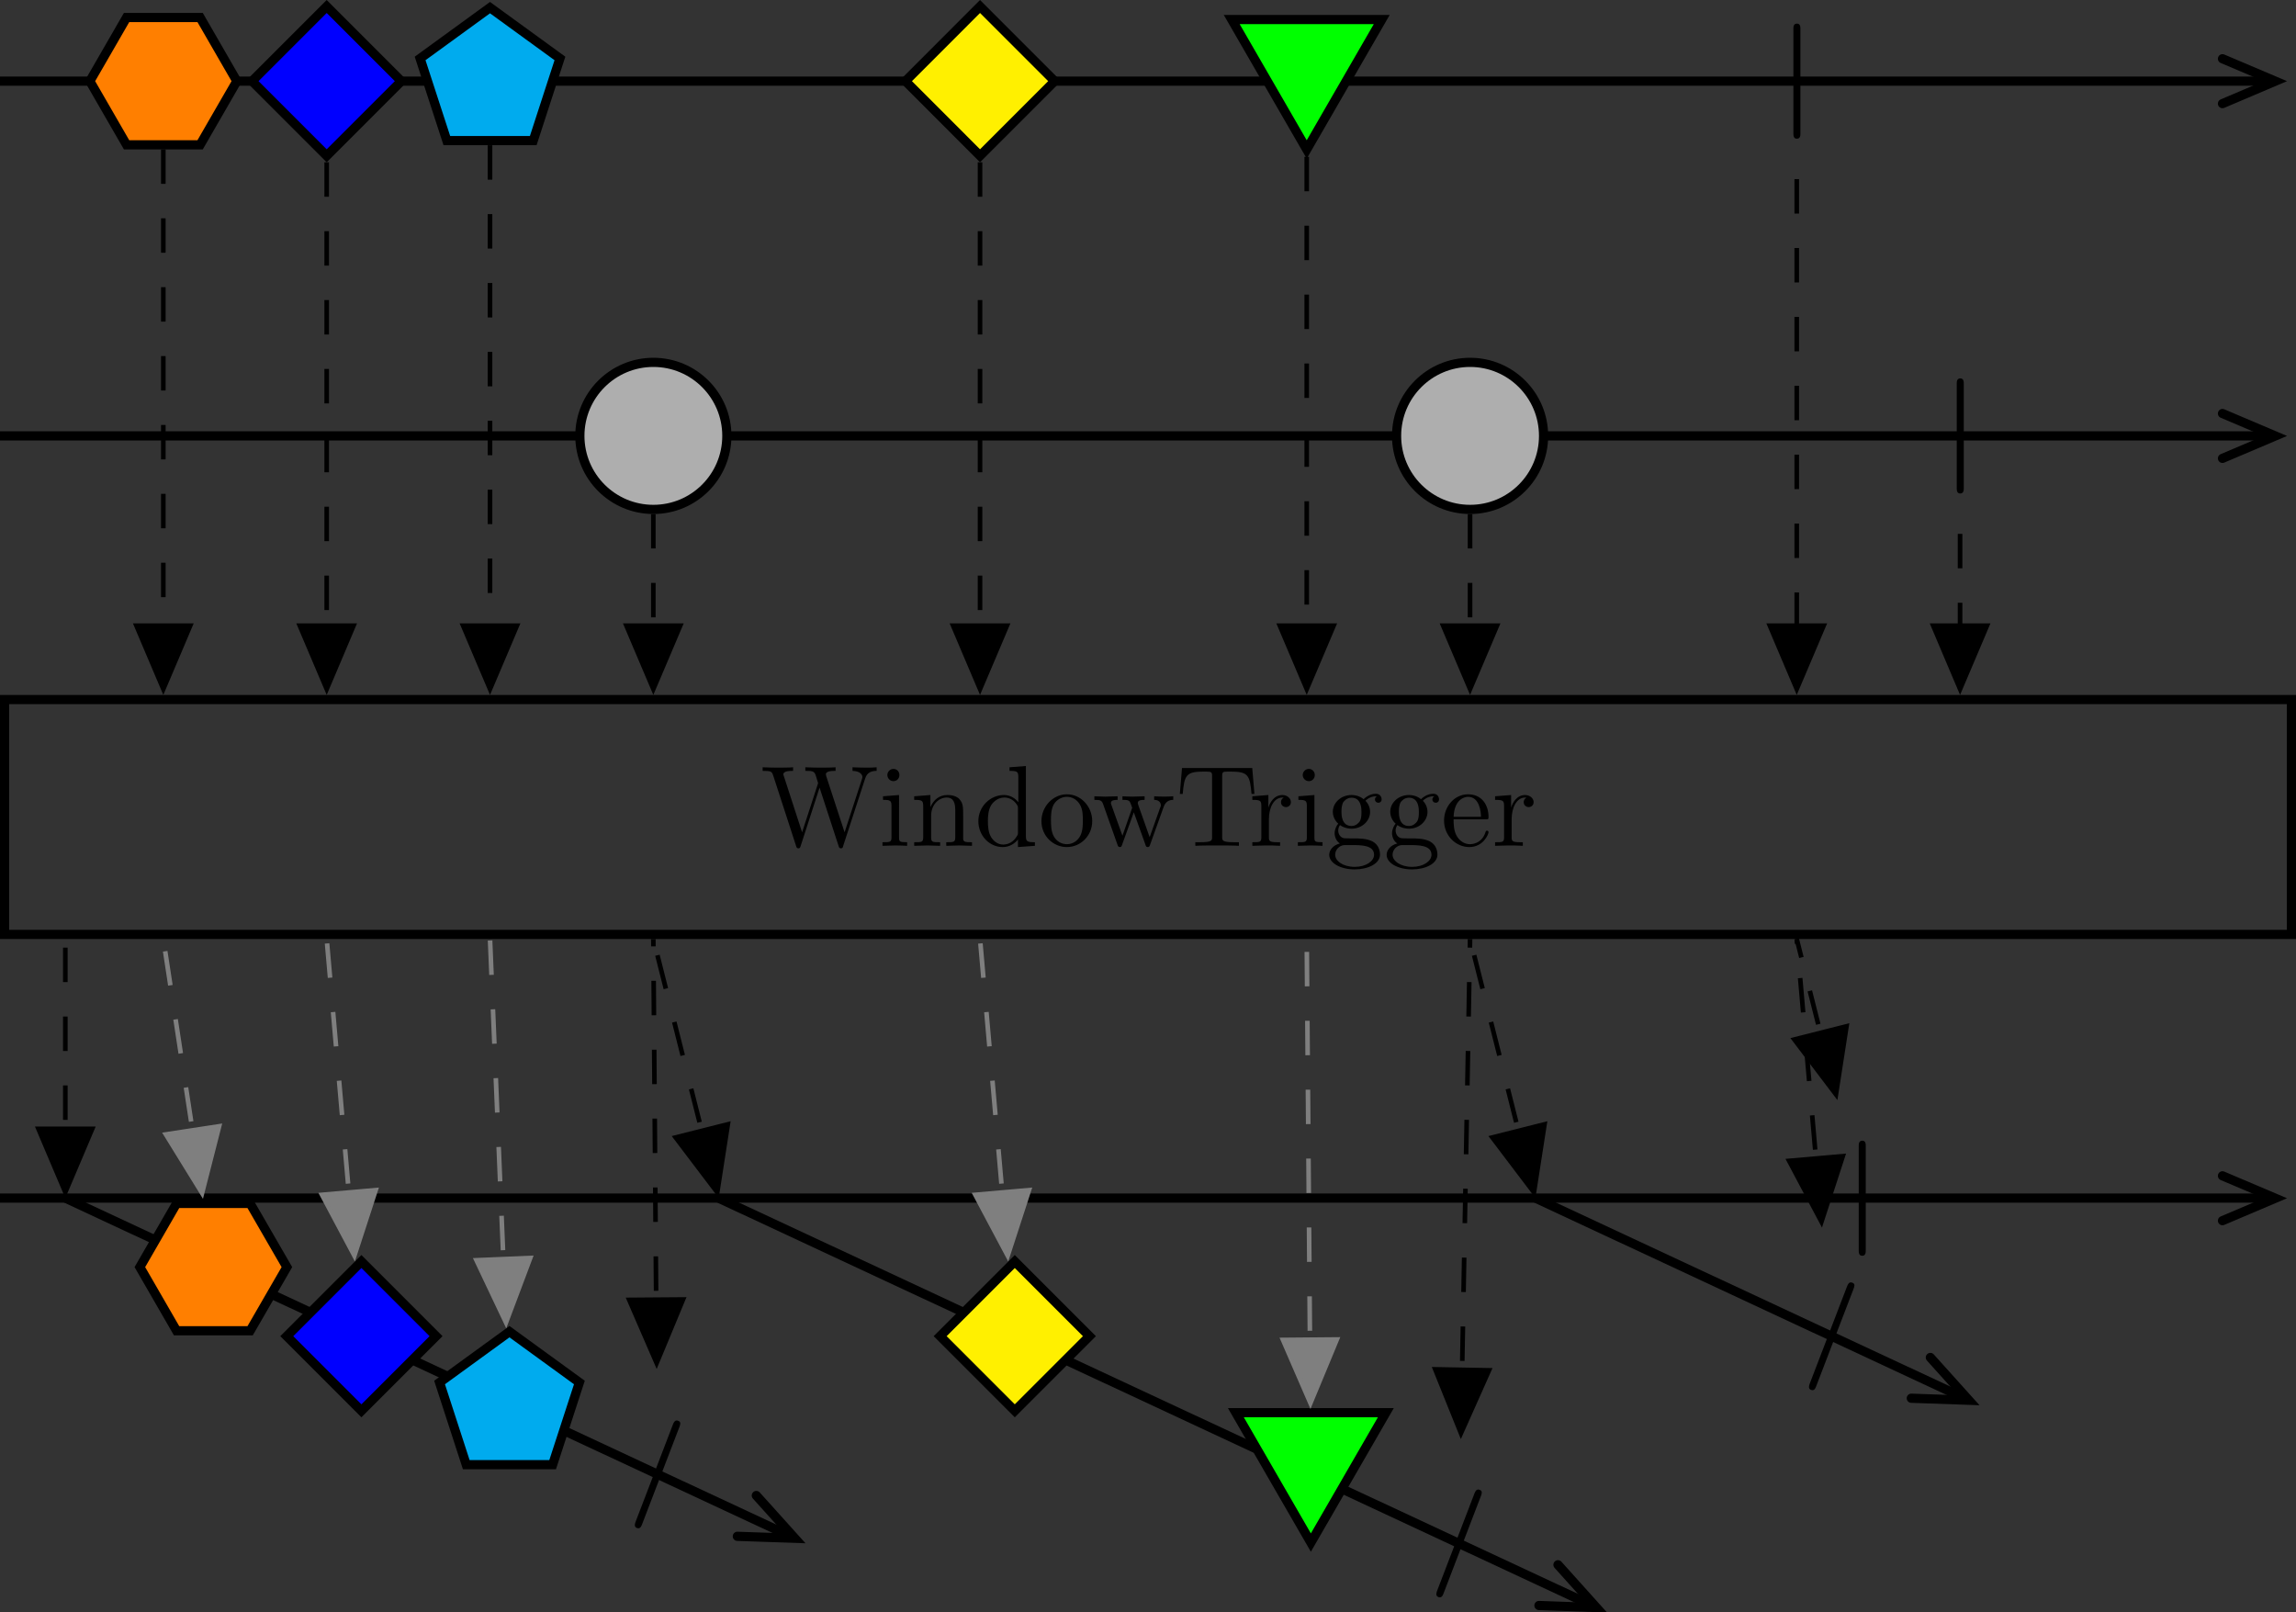 <?xml version="1.0" encoding="UTF-8" standalone="no"?>
<!-- Created with Inkscape (http://www.inkscape.org/) -->

<svg
   width="150mm"
   height="105.322mm"
   viewBox="0 0 150 105.322"
   version="1.1"
   id="svg8"
   inkscape:version="1.1.2 (b8e25be833, 2022-02-05)"
   sodipodi:docname="windowtrigger.svg"
   xmlns:inkscape="http://www.inkscape.org/namespaces/inkscape"
   xmlns:sodipodi="http://sodipodi.sourceforge.net/DTD/sodipodi-0.dtd"
   xmlns:xlink="http://www.w3.org/1999/xlink"
   xmlns="http://www.w3.org/2000/svg"
   xmlns:svg="http://www.w3.org/2000/svg"
   xmlns:rdf="http://www.w3.org/1999/02/22-rdf-syntax-ns#"
   xmlns:cc="http://creativecommons.org/ns#"
   xmlns:dc="http://purl.org/dc/elements/1.1/">
  <rect x="0" y="0" width="150" height="105.322" fill="#333333" stroke="none"/>
  <defs
     id="defs2">
    <g
       id="g55">
      <symbol
         id="glyph0-0"
         overflow="visible"
         style="overflow:visible">
        <path
           id="path10"
           d=""
           style="stroke:none"
           inkscape:connector-curvature="0" />
      </symbol>
      <symbol
         id="glyph0-1"
         overflow="visible"
         style="overflow:visible">
        <path
           id="path13"
           d="m 1.891,-7.031 c 0,-0.141 0,-0.453 -0.297,-0.453 -0.312,0 -0.312,0.297 -0.312,0.453 v 9.078 c 0,0.141 0,0.453 0.297,0.453 0.312,0 0.312,-0.297 0.312,-0.453 z m 0,0"
           style="stroke:none"
           inkscape:connector-curvature="0" />
      </symbol>
      <symbol
         id="glyph1-0"
         overflow="visible"
         style="overflow:visible">
        <path
           id="path16"
           d=""
           style="stroke:none"
           inkscape:connector-curvature="0" />
      </symbol>
      <symbol
         id="glyph1-1"
         overflow="visible"
         style="overflow:visible">
        <path
           id="path19"
           d="m 6.641,-6.75 h -6.094 l -0.188,2.25 h 0.25 C 0.75,-6.109 0.891,-6.438 2.406,-6.438 c 0.172,0 0.438,0 0.531,0.016 0.219,0.047 0.219,0.156 0.219,0.375 v 5.266 c 0,0.328 0,0.469 -1.047,0.469 H 1.703 V 0 C 2.109,-0.031 3.125,-0.031 3.594,-0.031 c 0.453,0 1.484,0 1.891,0.031 v -0.312 h -0.406 c -1.047,0 -1.047,-0.141 -1.047,-0.469 v -5.266 c 0,-0.188 0,-0.328 0.188,-0.375 0.109,-0.016 0.375,-0.016 0.562,-0.016 1.516,0 1.656,0.328 1.797,1.938 h 0.25 z m 0,0"
           style="stroke:none"
           inkscape:connector-curvature="0" />
      </symbol>
      <symbol
         id="glyph1-2"
         overflow="visible"
         style="overflow:visible">
        <path
           id="path22"
           d="M 1.672,-3.312 V -4.406 L 0.281,-4.297 v 0.312 c 0.703,0 0.781,0.062 0.781,0.562 V -0.75 c 0,0.438 -0.109,0.438 -0.781,0.438 V 0 c 0.391,-0.016 0.859,-0.031 1.141,-0.031 0.391,0 0.859,0 1.266,0.031 V -0.312 H 2.469 c -0.734,0 -0.75,-0.109 -0.75,-0.469 V -2.312 c 0,-0.984 0.422,-1.875 1.172,-1.875 0.062,0 0.094,0 0.109,0.016 -0.031,0 -0.234,0.125 -0.234,0.391 0,0.266 0.219,0.422 0.438,0.422 0.172,0 0.422,-0.125 0.422,-0.438 0,-0.312 -0.312,-0.609 -0.734,-0.609 -0.734,0 -1.094,0.672 -1.219,1.094 z m 0,0"
           style="stroke:none"
           inkscape:connector-curvature="0" />
      </symbol>
      <symbol
         id="glyph1-3"
         overflow="visible"
         style="overflow:visible">
        <path
           id="path25"
           d="M 1.766,-4.406 0.375,-4.297 v 0.312 c 0.641,0 0.734,0.062 0.734,0.547 V -0.75 c 0,0.438 -0.109,0.438 -0.781,0.438 V 0 C 0.641,-0.016 1.188,-0.031 1.422,-0.031 1.781,-0.031 2.125,-0.016 2.469,0 v -0.312 c -0.672,0 -0.703,-0.047 -0.703,-0.438 z m 0.031,-1.734 c 0,-0.312 -0.234,-0.531 -0.516,-0.531 -0.312,0 -0.531,0.266 -0.531,0.531 0,0.266 0.219,0.531 0.531,0.531 0.281,0 0.516,-0.219 0.516,-0.531 z m 0,0"
           style="stroke:none"
           inkscape:connector-curvature="0" />
      </symbol>
      <symbol
         id="glyph1-4"
         overflow="visible"
         style="overflow:visible">
        <path
           id="path28"
           d="m 2.219,-1.719 c -0.875,0 -0.875,-1 -0.875,-1.219 0,-0.266 0.016,-0.594 0.156,-0.844 0.078,-0.109 0.312,-0.391 0.719,-0.391 0.859,0 0.859,0.984 0.859,1.219 0,0.266 0,0.594 -0.156,0.844 C 2.844,-2 2.609,-1.719 2.219,-1.719 Z M 1.062,-1.328 c 0,-0.031 0,-0.266 0.156,-0.469 0.391,0.281 0.812,0.312 1,0.312 0.922,0 1.609,-0.688 1.609,-1.453 0,-0.375 -0.156,-0.734 -0.406,-0.969 C 3.781,-4.25 4.141,-4.297 4.312,-4.297 c 0.031,0 0.078,0 0.109,0.016 C 4.312,-4.25 4.25,-4.141 4.25,-4.016 c 0,0.172 0.141,0.281 0.297,0.281 0.094,0 0.281,-0.062 0.281,-0.297 0,-0.172 -0.109,-0.484 -0.5,-0.484 -0.203,0 -0.641,0.062 -1.062,0.469 C 2.844,-4.375 2.438,-4.406 2.219,-4.406 c -0.938,0 -1.625,0.688 -1.625,1.453 0,0.438 0.219,0.812 0.469,1.031 -0.125,0.141 -0.312,0.469 -0.312,0.828 0,0.312 0.141,0.688 0.453,0.891 -0.609,0.156 -0.922,0.594 -0.922,0.984 0,0.719 0.984,1.266 2.203,1.266 1.172,0 2.203,-0.5 2.203,-1.281 0,-0.344 -0.125,-0.859 -0.641,-1.141 -0.531,-0.266 -1.109,-0.266 -1.719,-0.266 -0.25,0 -0.672,0 -0.75,-0.016 C 1.266,-0.703 1.062,-1 1.062,-1.328 Z M 2.5,1.828 c -1.016,0 -1.703,-0.516 -1.703,-1.047 0,-0.453 0.375,-0.828 0.812,-0.844 h 0.594 c 0.859,0 1.969,0 1.969,0.844 0,0.547 -0.703,1.047 -1.672,1.047 z m 0,0"
           style="stroke:none"
           inkscape:connector-curvature="0" />
      </symbol>
      <symbol
         id="glyph1-5"
         overflow="visible"
         style="overflow:visible">
        <path
           id="path31"
           d="M 1.109,-2.516 C 1.172,-4 2.016,-4.25 2.359,-4.25 c 1.016,0 1.125,1.344 1.125,1.734 z m 0,0.219 h 2.781 c 0.219,0 0.25,0 0.25,-0.219 0,-0.984 -0.547,-1.953 -1.781,-1.953 -1.156,0 -2.078,1.031 -2.078,2.281 0,1.328 1.047,2.297 2.188,2.297 C 3.688,0.109 4.141,-1 4.141,-1.188 4.141,-1.281 4.062,-1.312 4,-1.312 c -0.078,0 -0.109,0.062 -0.125,0.141 -0.344,1.031 -1.25,1.031 -1.344,1.031 -0.5,0 -0.891,-0.297 -1.125,-0.672 -0.297,-0.469 -0.297,-1.125 -0.297,-1.484 z m 0,0"
           style="stroke:none"
           inkscape:connector-curvature="0" />
      </symbol>
      <symbol
         id="glyph1-6"
         overflow="visible"
         style="overflow:visible">
        <path
           id="path34"
           d="m 3.781,-0.547 v 0.656 L 5.25,0 v -0.312 c -0.688,0 -0.781,-0.062 -0.781,-0.562 V -6.922 L 3.047,-6.812 V -6.5 c 0.688,0 0.766,0.062 0.766,0.562 v 2.156 c -0.281,-0.359 -0.719,-0.625 -1.25,-0.625 -1.172,0 -2.219,0.984 -2.219,2.266 0,1.266 0.969,2.25 2.109,2.25 0.641,0 1.078,-0.344 1.328,-0.656 z m 0,-2.672 v 2.047 c 0,0.172 0,0.188 -0.109,0.359 C 3.375,-0.328 2.938,-0.109 2.5,-0.109 2.047,-0.109 1.688,-0.375 1.453,-0.75 1.203,-1.156 1.172,-1.719 1.172,-2.141 1.172,-2.5 1.188,-3.094 1.469,-3.547 1.688,-3.859 2.062,-4.188 2.609,-4.188 c 0.344,0 0.766,0.156 1.062,0.594 0.109,0.172 0.109,0.188 0.109,0.375 z m 0,0"
           style="stroke:none"
           inkscape:connector-curvature="0" />
      </symbol>
      <symbol
         id="glyph1-7"
         overflow="visible"
         style="overflow:visible">
        <path
           id="path37"
           d="M 9.062,-5.828 C 9.234,-6.406 9.672,-6.5 10.062,-6.5 v -0.312 c -0.297,0.031 -0.609,0.031 -0.906,0.031 -0.297,0 -0.938,-0.016 -1.188,-0.031 V -6.5 c 0.672,0.016 0.859,0.344 0.859,0.531 0,0.062 -0.031,0.141 -0.047,0.203 l -1.5,4.594 -1.594,-4.875 C 5.688,-6.094 5.656,-6.156 5.656,-6.203 5.656,-6.5 6.234,-6.5 6.5,-6.5 v -0.312 c -0.359,0.031 -1.031,0.031 -1.422,0.031 -0.375,0 -0.797,-0.016 -1.203,-0.031 V -6.5 c 0.562,0 0.766,0 0.891,0.359 L 4.984,-5.438 3.594,-1.172 2,-6.078 C 1.984,-6.094 1.969,-6.172 1.969,-6.203 1.969,-6.5 2.547,-6.5 2.812,-6.5 v -0.312 c -0.359,0.031 -1.031,0.031 -1.422,0.031 -0.375,0 -0.797,-0.016 -1.219,-0.031 V -6.5 c 0.75,0 0.797,0.047 0.922,0.422 L 3.078,0.031 c 0.031,0.094 0.062,0.188 0.188,0.188 0.141,0 0.156,-0.062 0.203,-0.203 l 1.641,-5.062 1.656,5.078 c 0.031,0.094 0.062,0.188 0.188,0.188 0.141,0 0.172,-0.062 0.203,-0.203 z m 0,0"
           style="stroke:none"
           inkscape:connector-curvature="0" />
      </symbol>
      <symbol
         id="glyph1-8"
         overflow="visible"
         style="overflow:visible">
        <path
           id="path40"
           d="M 1.094,-3.422 V -0.75 c 0,0.438 -0.109,0.438 -0.781,0.438 V 0 c 0.359,-0.016 0.859,-0.031 1.141,-0.031 0.25,0 0.766,0.016 1.109,0.031 v -0.312 c -0.672,0 -0.781,0 -0.781,-0.438 V -2.594 C 1.781,-3.625 2.5,-4.188 3.125,-4.188 c 0.641,0 0.75,0.531 0.75,1.109 V -0.75 c 0,0.438 -0.109,0.438 -0.781,0.438 V 0 c 0.344,-0.016 0.859,-0.031 1.125,-0.031 0.25,0 0.781,0.016 1.109,0.031 v -0.312 c -0.516,0 -0.766,0 -0.766,-0.297 v -1.906 c 0,-0.859 0,-1.156 -0.312,-1.516 -0.141,-0.172 -0.469,-0.375 -1.047,-0.375 C 2.469,-4.406 2,-3.984 1.719,-3.359 V -4.406 L 0.312,-4.297 v 0.312 c 0.703,0 0.781,0.062 0.781,0.562 z m 0,0"
           style="stroke:none"
           inkscape:connector-curvature="0" />
      </symbol>
      <symbol
         id="glyph1-9"
         overflow="visible"
         style="overflow:visible">
        <path
           id="path43"
           d="M 4.688,-2.141 C 4.688,-3.406 3.703,-4.469 2.5,-4.469 c -1.25,0 -2.219,1.094 -2.219,2.328 0,1.297 1.031,2.25 2.203,2.25 1.203,0 2.203,-0.984 2.203,-2.25 z m -2.188,2 c -0.438,0 -0.875,-0.203 -1.141,-0.672 -0.25,-0.438 -0.25,-1.047 -0.25,-1.406 0,-0.391 0,-0.922 0.234,-1.359 C 1.609,-4.031 2.078,-4.25 2.484,-4.25 c 0.438,0 0.859,0.219 1.125,0.656 0.266,0.422 0.266,1 0.266,1.375 0,0.359 0,0.906 -0.219,1.344 C 3.422,-0.422 2.984,-0.141 2.5,-0.141 Z m 0,0"
           style="stroke:none"
           inkscape:connector-curvature="0" />
      </symbol>
      <symbol
         id="glyph1-10"
         overflow="visible"
         style="overflow:visible">
        <path
           id="path46"
           d="m 6.172,-3.344 c 0.172,-0.5 0.484,-0.641 0.844,-0.641 v -0.312 C 6.781,-4.281 6.5,-4.266 6.281,-4.266 c -0.297,0 -0.734,-0.016 -0.922,-0.031 v 0.312 c 0.359,0 0.578,0.188 0.578,0.469 0,0.062 0,0.094 -0.062,0.219 L 4.969,-0.75 3.984,-3.531 C 3.953,-3.656 3.938,-3.672 3.938,-3.719 c 0,-0.266 0.391,-0.266 0.594,-0.266 v -0.312 c -0.297,0.016 -0.797,0.031 -1.047,0.031 -0.297,0 -0.578,-0.016 -0.875,-0.031 v 0.312 c 0.359,0 0.516,0.016 0.625,0.141 0.047,0.062 0.156,0.359 0.219,0.547 L 2.609,-0.875 1.656,-3.531 C 1.609,-3.656 1.609,-3.672 1.609,-3.719 1.609,-3.984 2,-3.984 2.188,-3.984 v -0.312 c -0.297,0.016 -0.859,0.031 -1.078,0.031 -0.047,0 -0.578,-0.016 -0.938,-0.031 v 0.312 c 0.5,0 0.625,0.031 0.75,0.344 l 1.25,3.531 C 2.219,0.031 2.25,0.109 2.375,0.109 c 0.141,0 0.156,-0.062 0.203,-0.203 l 1.016,-2.812 1.016,2.828 c 0.031,0.109 0.062,0.188 0.203,0.188 0.125,0 0.156,-0.094 0.188,-0.188 z m 0,0"
           style="stroke:none"
           inkscape:connector-curvature="0" />
      </symbol>
      <symbol
         id="glyph2-0"
         overflow="visible"
         style="overflow:visible">
        <path
           id="path49"
           d=""
           style="stroke:none"
           inkscape:connector-curvature="0" />
      </symbol>
      <symbol
         id="glyph2-1"
         overflow="visible"
         style="overflow:visible">
        <path
           id="path52"
           d="M 4.281,-5.891 C 4.328,-6.031 4.453,-6.312 4.172,-6.406 3.891,-6.531 3.781,-6.25 3.719,-6.109 l -3.25,8.469 C 0.422,2.5 0.312,2.781 0.578,2.891 0.875,3 0.969,2.734 1.031,2.578 Z m 0,0"
           style="stroke:none"
           inkscape:connector-curvature="0" />
      </symbol>
    </g>
    <clipPath
       id="clip1">
      <path
         id="path57"
         d="m 185,0 h 21.262 V 25 H 185 Z m 0,0"
         inkscape:connector-curvature="0" />
    </clipPath>
    <clipPath
       id="clip2">
      <path
         id="path60"
         d="m 185,29 h 21.262 V 56 H 185 Z m 0,0"
         inkscape:connector-curvature="0" />
    </clipPath>
    <clipPath
       id="clip3">
      <path
         id="path63"
         d="m 185,95 h 21.262 v 27 H 185 Z m 0,0"
         inkscape:connector-curvature="0" />
    </clipPath>
    <clipPath
       id="clip4">
      <path
         id="path66"
         d="m 54,97 h 100 v 54.309 H 54 Z m 0,0"
         inkscape:connector-curvature="0" />
    </clipPath>
    <clipPath
       id="clip5">
      <path
         id="path69"
         d="m 125,129 h 29 v 22.309 h -29 z m 0,0"
         inkscape:connector-curvature="0" />
    </clipPath>
  </defs>
  <sodipodi:namedview
     id="base"
     pagecolor="#ffffff"
     bordercolor="#666666"
     borderopacity="1.0"
     inkscape:pageopacity="0.0"
     inkscape:pageshadow="2"
     inkscape:zoom="1.4"
     inkscape:cx="290"
     inkscape:cy="193.57143"
     inkscape:document-units="mm"
     inkscape:current-layer="layer1"
     showgrid="false"
     fit-margin-top="0"
     fit-margin-left="0"
     fit-margin-right="0"
     fit-margin-bottom="0"
     inkscape:window-width="2560"
     inkscape:window-height="1334"
     inkscape:window-x="-11"
     inkscape:window-y="-11"
     inkscape:window-maximized="1"
     inkscape:pagecheckerboard="0" />
  <g
     inkscape:label="Layer 1"
     inkscape:groupmode="layer"
     id="layer1"
     transform="translate(-29.115,-49.287)">
    <g
       id="g9321">
      <path
         id="path74"
         d="M 29.115,54.587 H 177.559"
         style="fill:none;stroke:#000000;stroke-width:0.6;stroke-linecap:butt;stroke-linejoin:miter;stroke-miterlimit:10;stroke-opacity:1"
         inkscape:connector-curvature="0" />
      <g
         id="g78"
         clip-path="url(#clip1)"
         style="clip-rule:nonzero"
         transform="matrix(0.753,0,0,0.753,26.315,45.838)">
        <path
           id="path76"
           transform="matrix(1,0,0,-1,200.877,11.622)"
           d="M -4.334,1.946 0.248,9.0625e-4 -4.334,-1.948"
           style="fill:none;stroke:#000000;stroke-width:0.797;stroke-linecap:round;stroke-linejoin:miter;stroke-miterlimit:10;stroke-opacity:1"
           inkscape:connector-curvature="0" />
      </g>
      <path
         id="path80"
         d="m 42.188,50.429 h -4.803 l -2.4,4.159 2.4,4.159 h 4.803 l 2.4,-4.159 z m 0,0"
         style="fill:#ff7f00;fill-opacity:1;fill-rule:nonzero;stroke:#000000;stroke-width:0.6;stroke-linecap:butt;stroke-linejoin:miter;stroke-miterlimit:10;stroke-opacity:1"
         inkscape:connector-curvature="0" />
      <path
         id="path82"
         d="m 55.334,54.587 -4.876,-4.876 -4.876,4.876 4.876,4.876 z m 0,0"
         style="fill:#0000ff;fill-opacity:1;fill-rule:nonzero;stroke:#000000;stroke-width:0.6;stroke-linecap:butt;stroke-linejoin:miter;stroke-miterlimit:10;stroke-opacity:1"
         inkscape:connector-curvature="0" />
      <path
         id="path84"
         d="m 61.128,49.785 -4.567,3.32 1.747,5.367 h 5.644 l 1.744,-5.367 z m 0,0"
         style="fill:#00abee;fill-opacity:1;fill-rule:nonzero;stroke:#000000;stroke-width:0.6;stroke-linecap:butt;stroke-linejoin:miter;stroke-miterlimit:10;stroke-opacity:1"
         inkscape:connector-curvature="0" />
      <path
         id="path86"
         d="m 98.018,54.587 -4.876,-4.876 -4.873,4.876 4.873,4.876 z m 0,0"
         style="fill:#fff000;fill-opacity:1;fill-rule:nonzero;stroke:#000000;stroke-width:0.6;stroke-linecap:butt;stroke-linejoin:miter;stroke-miterlimit:10;stroke-opacity:1"
         inkscape:connector-curvature="0" />
      <path
         id="path88"
         d="m 114.485,59.049 4.9,-8.485 h -9.8 z m 0,0"
         style="fill:#00ff00;fill-opacity:1;fill-rule:nonzero;stroke:#000000;stroke-width:0.6;stroke-linecap:butt;stroke-linejoin:miter;stroke-miterlimit:10;stroke-opacity:1"
         inkscape:connector-curvature="0" />
      <g
         id="g92"
         style="fill:#000000;fill-opacity:1"
         transform="matrix(0.753,0,0,0.753,26.315,45.838)">
        <use
           id="use90"
           y="14.113"
           x="158.033"
           xlink:href="#glyph0-1"
           width="100%"
           height="100%" />
      </g>
      <path
         id="path94"
         d="M 29.115,77.76 H 177.559"
         style="fill:none;stroke:#000000;stroke-width:0.6;stroke-linecap:butt;stroke-linejoin:miter;stroke-miterlimit:10;stroke-opacity:1"
         inkscape:connector-curvature="0" />
      <g
         id="g98"
         clip-path="url(#clip2)"
         style="clip-rule:nonzero"
         transform="matrix(0.753,0,0,0.753,26.315,45.838)">
        <path
           id="path96"
           transform="matrix(1,0,0,-1,200.877,42.399)"
           d="M -4.334,1.946 0.248,5.625e-4 -4.334,-1.945"
           style="fill:none;stroke:#000000;stroke-width:0.797;stroke-linecap:round;stroke-linejoin:miter;stroke-miterlimit:10;stroke-opacity:1"
           inkscape:connector-curvature="0" />
      </g>
      <path
         id="path100"
         d="m 76.601,77.76 c 0,-2.653 -2.15,-4.803 -4.8,-4.803 -2.653,0 -4.803,2.15 -4.803,4.803 0,2.653 2.15,4.803 4.803,4.803 2.65,0 4.8,-2.15 4.8,-4.803 z m 0,0"
         style="fill:#aeaeae;fill-opacity:1;fill-rule:nonzero;stroke:#000000;stroke-width:0.6;stroke-linecap:butt;stroke-linejoin:miter;stroke-miterlimit:10;stroke-opacity:1"
         inkscape:connector-curvature="0" />
      <path
         id="path102"
         d="m 129.958,77.76 c 0,-2.653 -2.15,-4.803 -4.8,-4.803 -2.653,0 -4.803,2.15 -4.803,4.803 0,2.653 2.15,4.803 4.803,4.803 2.65,0 4.8,-2.15 4.8,-4.803 z m 0,0"
         style="fill:#aeaeae;fill-opacity:1;fill-rule:nonzero;stroke:#000000;stroke-width:0.6;stroke-linecap:butt;stroke-linejoin:miter;stroke-miterlimit:10;stroke-opacity:1"
         inkscape:connector-curvature="0" />
      <g
         id="g106"
         style="fill:#000000;fill-opacity:1"
         transform="matrix(0.753,0,0,0.753,26.315,45.838)">
        <use
           id="use104"
           y="44.89"
           x="172.206"
           xlink:href="#glyph0-1"
           width="100%"
           height="100%" />
      </g>
      <path
         id="path108"
         d="M 29.415,110.326 H 178.815 V 94.983 H 29.415 Z m 0,0"
         style="fill:none;stroke:#000000;stroke-width:0.6;stroke-linecap:butt;stroke-linejoin:miter;stroke-miterlimit:10;stroke-opacity:1"
         inkscape:connector-curvature="0" />
      <g
         id="g9069"
         transform="translate(-0.857)">
        <g
           id="g8814"
           transform="translate(31.75)">
          <g
             id="g112"
             style="fill:#000000;fill-opacity:1"
             transform="matrix(0.753,0,0,0.753,26.315,45.838)">
            <use
               id="use110"
               y="77.954"
               x="64.697"
               xlink:href="#glyph1-1"
               width="100%"
               height="100%" />
          </g>
          <use
             id="use114"
             y="77.954"
             x="71.065"
             xlink:href="#glyph1-2"
             width="100%"
             height="100%"
             transform="matrix(0.753,0,0,0.753,26.315,45.838)"
             style="fill:#000000;fill-opacity:1" />
          <use
             id="use116"
             y="77.954"
             x="74.967"
             xlink:href="#glyph1-3"
             width="100%"
             height="100%"
             transform="matrix(0.753,0,0,0.753,26.315,45.838)"
             style="fill:#000000;fill-opacity:1" />
          <use
             id="use118"
             y="77.954"
             x="77.735"
             xlink:href="#glyph1-4"
             width="100%"
             height="100%"
             transform="matrix(0.753,0,0,0.753,26.315,45.838)"
             style="fill:#000000;fill-opacity:1" />
          <use
             id="use120"
             y="77.954"
             x="82.716"
             xlink:href="#glyph1-4"
             width="100%"
             height="100%"
             transform="matrix(0.753,0,0,0.753,26.315,45.838)"
             style="fill:#000000;fill-opacity:1" />
          <use
             id="use122"
             y="77.954"
             x="87.698"
             xlink:href="#glyph1-5"
             width="100%"
             height="100%"
             transform="matrix(0.753,0,0,0.753,26.315,45.838)"
             style="fill:#000000;fill-opacity:1" />
          <use
             id="use124"
             y="77.954"
             x="92.125"
             xlink:href="#glyph1-2"
             width="100%"
             height="100%"
             transform="matrix(0.753,0,0,0.753,26.315,45.838)"
             style="fill:#000000;fill-opacity:1" />
        </g>
        <g
           id="g8823"
           transform="translate(-26.458)">
          <use
             id="use130"
             y="77.954"
             x="105.99"
             xlink:href="#glyph1-7"
             width="100%"
             height="100%"
             transform="matrix(0.753,0,0,0.753,26.315,45.838)"
             style="fill:#000000;fill-opacity:1" />
          <use
             id="use132"
             y="77.954"
             x="116.23"
             xlink:href="#glyph1-3"
             width="100%"
             height="100%"
             transform="matrix(0.753,0,0,0.753,26.315,45.838)"
             style="fill:#000000;fill-opacity:1" />
          <use
             id="use134"
             y="77.954"
             x="118.997"
             xlink:href="#glyph1-8"
             width="100%"
             height="100%"
             transform="matrix(0.753,0,0,0.753,26.315,45.838)"
             style="fill:#000000;fill-opacity:1" />
          <use
             id="use136"
             y="77.954"
             x="124.532"
             xlink:href="#glyph1-6"
             width="100%"
             height="100%"
             transform="matrix(0.753,0,0,0.753,26.315,45.838)"
             style="fill:#000000;fill-opacity:1" />
          <use
             id="use138"
             y="77.954"
             x="130.068"
             xlink:href="#glyph1-9"
             width="100%"
             height="100%"
             transform="matrix(0.753,0,0,0.753,26.315,45.838)"
             style="fill:#000000;fill-opacity:1" />
          <g
             id="g144"
             style="fill:#000000;fill-opacity:1"
             transform="matrix(0.753,0,0,0.753,26.315,45.838)">
            <use
               id="use142"
               y="77.954"
               x="134.77"
               xlink:href="#glyph1-10"
               width="100%"
               height="100%" />
          </g>
        </g>
      </g>
      <path
         id="path146"
         d="M 29.115,127.549 H 177.559"
         style="fill:none;stroke:#000000;stroke-width:0.6;stroke-linecap:butt;stroke-linejoin:miter;stroke-miterlimit:10;stroke-opacity:1"
         inkscape:connector-curvature="0" />
      <g
         id="g150"
         clip-path="url(#clip3)"
         style="clip-rule:nonzero"
         transform="matrix(0.753,0,0,0.753,26.315,45.838)">
        <path
           id="path148"
           transform="matrix(1,0,0,-1,200.877,108.527)"
           d="M -4.334,1.945 0.248,-3.4375e-4 -4.334,-1.946"
           style="fill:none;stroke:#000000;stroke-width:0.797;stroke-linecap:round;stroke-linejoin:miter;stroke-miterlimit:10;stroke-opacity:1"
           inkscape:connector-curvature="0" />
      </g>
      <path
         id="path152"
         d="m 33.382,127.549 47.489,22.143"
         style="fill:none;stroke:#000000;stroke-width:0.6;stroke-linecap:butt;stroke-linejoin:miter;stroke-miterlimit:10;stroke-opacity:1"
         inkscape:connector-curvature="0" />
      <path
         id="path154"
         d="m 78.527,146.978 2.515,2.794 -3.756,-0.129"
         style="fill:none;stroke:#000000;stroke-width:0.602;stroke-linecap:round;stroke-linejoin:miter;stroke-miterlimit:10;stroke-opacity:1"
         inkscape:connector-curvature="0" />
      <path
         id="path156"
         d="m 45.455,127.899 h -4.803 l -2.4,4.159 2.4,4.159 h 4.803 l 2.403,-4.159 z m 0,0"
         style="fill:#ff7f00;fill-opacity:1;fill-rule:nonzero;stroke:#000000;stroke-width:0.6;stroke-linecap:butt;stroke-linejoin:miter;stroke-miterlimit:10;stroke-opacity:1"
         inkscape:connector-curvature="0" />
      <path
         id="path158"
         d="m 57.602,136.569 -4.876,-4.876 -4.876,4.876 4.876,4.876 z m 0,0"
         style="fill:#0000ff;fill-opacity:1;fill-rule:nonzero;stroke:#000000;stroke-width:0.6;stroke-linecap:butt;stroke-linejoin:miter;stroke-miterlimit:10;stroke-opacity:1"
         inkscape:connector-curvature="0" />
      <path
         id="path160"
         d="m 62.399,136.275 -4.567,3.32 1.744,5.367 h 5.644 l 1.747,-5.367 z m 0,0"
         style="fill:#00abee;fill-opacity:1;fill-rule:nonzero;stroke:#000000;stroke-width:0.6;stroke-linecap:butt;stroke-linejoin:miter;stroke-miterlimit:10;stroke-opacity:1"
         inkscape:connector-curvature="0" />
      <g
         id="g164"
         style="fill:#000000;fill-opacity:1"
         transform="matrix(0.753,0,0,0.753,26.315,45.838)">
        <use
           id="use162"
           y="134.242"
           x="58.391"
           xlink:href="#glyph2-1"
           width="100%"
           height="100%" />
      </g>
      <g
         id="g168"
         clip-path="url(#clip4)"
         style="clip-rule:nonzero"
         transform="matrix(0.753,0,0,0.753,26.315,45.838)">
        <path
           id="path166"
           transform="matrix(1,0,0,-1,3.719,108.527)"
           d="M 62.363,-3.4375e-4 138.281,-35.403"
           style="fill:none;stroke:#000000;stroke-width:0.797;stroke-linecap:butt;stroke-linejoin:miter;stroke-miterlimit:10;stroke-opacity:1"
           inkscape:connector-curvature="0" />
      </g>
      <g
         id="g172"
         clip-path="url(#clip5)"
         style="clip-rule:nonzero"
         transform="matrix(0.753,0,0,0.753,26.315,45.838)">
        <path
           id="path170"
           transform="matrix(0.908,0.424,0.424,-0.908,142.002,143.929)"
           d="M -4.336,1.946 0.248,-9.84347e-4 -4.336,-1.945"
           style="fill:none;stroke:#000000;stroke-width:0.797;stroke-linecap:round;stroke-linejoin:miter;stroke-miterlimit:10;stroke-opacity:1"
           inkscape:connector-curvature="0" />
      </g>
      <path
         id="path174"
         d="m 100.288,136.569 -4.876,-4.876 -4.876,4.876 4.876,4.876 z m 0,0"
         style="fill:#fff000;fill-opacity:1;fill-rule:nonzero;stroke:#000000;stroke-width:0.6;stroke-linecap:butt;stroke-linejoin:miter;stroke-miterlimit:10;stroke-opacity:1"
         inkscape:connector-curvature="0" />
      <path
         id="path176"
         d="m 114.755,150.051 4.9,-8.485 h -9.8 z m 0,0"
         style="fill:#00ff00;fill-opacity:1;fill-rule:nonzero;stroke:#000000;stroke-width:0.6;stroke-linecap:butt;stroke-linejoin:miter;stroke-miterlimit:10;stroke-opacity:1"
         inkscape:connector-curvature="0" />
      <g
         id="g180"
         style="fill:#000000;fill-opacity:1"
         transform="matrix(0.753,0,0,0.753,26.315,45.838)">
        <use
           id="use178"
           y="140.232"
           x="127.93"
           xlink:href="#glyph2-1"
           width="100%"
           height="100%" />
      </g>
      <path
         id="path182"
         d="m 129.425,127.549 28.146,13.126"
         style="fill:none;stroke:#000000;stroke-width:0.6;stroke-linecap:butt;stroke-linejoin:miter;stroke-miterlimit:10;stroke-opacity:1"
         inkscape:connector-curvature="0" />
      <path
         id="path184"
         d="m 155.227,137.961 2.515,2.794 -3.759,-0.132"
         style="fill:none;stroke:#000000;stroke-width:0.602;stroke-linecap:round;stroke-linejoin:miter;stroke-miterlimit:10;stroke-opacity:1"
         inkscape:connector-curvature="0" />
      <g
         id="g188"
         style="fill:#000000;fill-opacity:1"
         transform="matrix(0.753,0,0,0.753,26.315,45.838)">
        <use
           id="use186"
           y="122.262"
           x="160.26"
           xlink:href="#glyph2-1"
           width="100%"
           height="100%" />
      </g>
      <g
         id="g192"
         style="fill:#000000;fill-opacity:1"
         transform="matrix(0.753,0,0,0.753,26.315,45.838)">
        <use
           id="use190"
           y="111.018"
           x="163.702"
           xlink:href="#glyph0-1"
           width="100%"
           height="100%" />
      </g>
      <path
         id="path194"
         d="M 39.785,59.046 V 94.074"
         style="fill:none;stroke:#000000;stroke-width:0.3;stroke-linecap:butt;stroke-linejoin:miter;stroke-miterlimit:10;stroke-dasharray:2.25, 2.25;stroke-opacity:1"
         inkscape:connector-curvature="0" />
      <path
         id="path196"
         d="m 41.544,90.157 -1.759,4.141 -1.759,-4.141 z m 0,0"
         style="fill:#000000;fill-opacity:1;fill-rule:nonzero;stroke:#000000;stroke-width:0.3;stroke-linecap:butt;stroke-linejoin:miter;stroke-miterlimit:10;stroke-opacity:1"
         inkscape:connector-curvature="0" />
      <path
         id="path198"
         d="M 50.458,59.887 V 94.074"
         style="fill:none;stroke:#000000;stroke-width:0.3;stroke-linecap:butt;stroke-linejoin:miter;stroke-miterlimit:10;stroke-dasharray:2.25, 2.25;stroke-opacity:1"
         inkscape:connector-curvature="0" />
      <path
         id="path200"
         d="m 52.214,90.157 -1.756,4.141 -1.759,-4.141 z m 0,0"
         style="fill:#000000;fill-opacity:1;fill-rule:nonzero;stroke:#000000;stroke-width:0.3;stroke-linecap:butt;stroke-linejoin:miter;stroke-miterlimit:10;stroke-opacity:1"
         inkscape:connector-curvature="0" />
      <path
         id="path202"
         d="M 61.128,58.773 V 94.074"
         style="fill:none;stroke:#000000;stroke-width:0.3;stroke-linecap:butt;stroke-linejoin:miter;stroke-miterlimit:10;stroke-dasharray:2.25, 2.25;stroke-opacity:1"
         inkscape:connector-curvature="0" />
      <path
         id="path204"
         d="m 62.887,90.157 -1.759,4.141 -1.759,-4.141 z m 0,0"
         style="fill:#000000;fill-opacity:1;fill-rule:nonzero;stroke:#000000;stroke-width:0.3;stroke-linecap:butt;stroke-linejoin:miter;stroke-miterlimit:10;stroke-opacity:1"
         inkscape:connector-curvature="0" />
      <path
         id="path206"
         d="M 93.141,59.887 V 94.074"
         style="fill:none;stroke:#000000;stroke-width:0.3;stroke-linecap:butt;stroke-linejoin:miter;stroke-miterlimit:10;stroke-dasharray:2.25, 2.25;stroke-opacity:1"
         inkscape:connector-curvature="0" />
      <path
         id="path208"
         d="m 94.9,90.157 -1.759,4.141 -1.759,-4.141 z m 0,0"
         style="fill:#000000;fill-opacity:1;fill-rule:nonzero;stroke:#000000;stroke-width:0.3;stroke-linecap:butt;stroke-linejoin:miter;stroke-miterlimit:10;stroke-opacity:1"
         inkscape:connector-curvature="0" />
      <path
         id="path210"
         d="m 114.485,59.531 v 34.543"
         style="fill:none;stroke:#000000;stroke-width:0.3;stroke-linecap:butt;stroke-linejoin:miter;stroke-miterlimit:10;stroke-dasharray:2.25, 2.25;stroke-opacity:1"
         inkscape:connector-curvature="0" />
      <path
         id="path212"
         d="m 116.244,90.157 -1.759,4.141 -1.759,-4.141 z m 0,0"
         style="fill:#000000;fill-opacity:1;fill-rule:nonzero;stroke:#000000;stroke-width:0.3;stroke-linecap:butt;stroke-linejoin:miter;stroke-miterlimit:10;stroke-opacity:1"
         inkscape:connector-curvature="0" />
      <path
         id="path214"
         d="M 146.498,60.987 V 94.074"
         style="fill:none;stroke:#000000;stroke-width:0.3;stroke-linecap:butt;stroke-linejoin:miter;stroke-miterlimit:10;stroke-dasharray:2.25, 2.25;stroke-opacity:1"
         inkscape:connector-curvature="0" />
      <path
         id="path216"
         d="m 148.257,90.157 -1.759,4.141 -1.759,-4.141 z m 0,0"
         style="fill:#000000;fill-opacity:1;fill-rule:nonzero;stroke:#000000;stroke-width:0.3;stroke-linecap:butt;stroke-linejoin:miter;stroke-miterlimit:10;stroke-opacity:1"
         inkscape:connector-curvature="0" />
      <path
         id="path218"
         d="M 71.798,82.863 V 94.074"
         style="fill:none;stroke:#000000;stroke-width:0.3;stroke-linecap:butt;stroke-linejoin:miter;stroke-miterlimit:10;stroke-dasharray:2.25, 2.25;stroke-opacity:1"
         inkscape:connector-curvature="0" />
      <path
         id="path220"
         d="m 73.557,90.157 -1.759,4.141 -1.759,-4.141 z m 0,0"
         style="fill:#000000;fill-opacity:1;fill-rule:nonzero;stroke:#000000;stroke-width:0.3;stroke-linecap:butt;stroke-linejoin:miter;stroke-miterlimit:10;stroke-opacity:1"
         inkscape:connector-curvature="0" />
      <path
         id="path222"
         d="M 125.155,82.863 V 94.074"
         style="fill:none;stroke:#000000;stroke-width:0.3;stroke-linecap:butt;stroke-linejoin:miter;stroke-miterlimit:10;stroke-dasharray:2.25, 2.25;stroke-opacity:1"
         inkscape:connector-curvature="0" />
      <path
         id="path224"
         d="m 126.914,90.157 -1.759,4.141 -1.759,-4.141 z m 0,0"
         style="fill:#000000;fill-opacity:1;fill-rule:nonzero;stroke:#000000;stroke-width:0.3;stroke-linecap:butt;stroke-linejoin:miter;stroke-miterlimit:10;stroke-opacity:1"
         inkscape:connector-curvature="0" />
      <path
         id="path226"
         d="m 157.168,84.16 v 9.914"
         style="fill:none;stroke:#000000;stroke-width:0.3;stroke-linecap:butt;stroke-linejoin:miter;stroke-miterlimit:10;stroke-dasharray:2.25, 2.25;stroke-opacity:1"
         inkscape:connector-curvature="0" />
      <path
         id="path228"
         d="m 158.927,90.157 -1.759,4.141 -1.756,-4.141 z m 0,0"
         style="fill:#000000;fill-opacity:1;fill-rule:nonzero;stroke:#000000;stroke-width:0.3;stroke-linecap:butt;stroke-linejoin:miter;stroke-miterlimit:10;stroke-opacity:1"
         inkscape:connector-curvature="0" />
      <path
         id="path230"
         d="M 33.382,126.94 V 110.626"
         style="fill:none;stroke:#000000;stroke-width:0.3;stroke-linecap:butt;stroke-linejoin:miter;stroke-miterlimit:10;stroke-dasharray:2.25, 2.25;stroke-opacity:1"
         inkscape:connector-curvature="0" />
      <path
         id="path232"
         d="m 35.141,123.023 -1.759,4.144 -1.759,-4.144 z m 0,0"
         style="fill:#000000;fill-opacity:1;fill-rule:nonzero;stroke:#000000;stroke-width:0.3;stroke-linecap:butt;stroke-linejoin:miter;stroke-miterlimit:10;stroke-opacity:1"
         inkscape:connector-curvature="0" />
      <path
         id="path234"
         d="M 75.919,126.958 71.798,110.626"
         style="fill:none;stroke:#000000;stroke-width:0.3;stroke-linecap:butt;stroke-linejoin:miter;stroke-miterlimit:10;stroke-dasharray:2.25, 2.25;stroke-opacity:1"
         inkscape:connector-curvature="0" />
      <path
         id="path236"
         d="m 76.666,122.729 -0.691,4.447 -2.72,-3.588 z m 0,0"
         style="fill:#000000;fill-opacity:1;fill-rule:nonzero;stroke:#000000;stroke-width:0.3;stroke-linecap:butt;stroke-linejoin:miter;stroke-miterlimit:10;stroke-opacity:1"
         inkscape:connector-curvature="0" />
      <path
         id="path238"
         d="m 129.275,126.958 -4.12,-16.332"
         style="fill:none;stroke:#000000;stroke-width:0.3;stroke-linecap:butt;stroke-linejoin:miter;stroke-miterlimit:10;stroke-dasharray:2.25, 2.25;stroke-opacity:1"
         inkscape:connector-curvature="0" />
      <path
         id="path240"
         d="m 130.022,122.729 -0.691,4.447 -2.72,-3.588 z m 0,0"
         style="fill:#000000;fill-opacity:1;fill-rule:nonzero;stroke:#000000;stroke-width:0.3;stroke-linecap:butt;stroke-linejoin:miter;stroke-miterlimit:10;stroke-opacity:1"
         inkscape:connector-curvature="0" />
      <path
         id="path242"
         d="m 149.004,120.558 -2.506,-9.932"
         style="fill:none;stroke:#000000;stroke-width:0.3;stroke-linecap:butt;stroke-linejoin:miter;stroke-miterlimit:10;stroke-dasharray:2.25, 2.25;stroke-opacity:1"
         inkscape:connector-curvature="0" />
      <path
         id="path244"
         d="m 149.751,116.326 -0.691,4.45 -2.72,-3.588 z m 0,0"
         style="fill:#000000;fill-opacity:1;fill-rule:nonzero;stroke:#000000;stroke-width:0.3;stroke-linecap:butt;stroke-linejoin:miter;stroke-miterlimit:10;stroke-opacity:1"
         inkscape:connector-curvature="0" />
      <path
         id="path246"
         d="M 42.282,126.996 39.785,110.626"
         style="fill:none;stroke:#7f7f7f;stroke-width:0.3;stroke-linecap:butt;stroke-linejoin:miter;stroke-miterlimit:10;stroke-dasharray:2.25, 2.25;stroke-opacity:1"
         inkscape:connector-curvature="0" />
      <path
         id="path248"
         d="m 43.432,122.858 -1.115,4.362 -2.365,-3.832 z m 0,0"
         style="fill:#7f7f7f;fill-opacity:1;fill-rule:nonzero;stroke:#7f7f7f;stroke-width:0.3;stroke-linecap:butt;stroke-linejoin:miter;stroke-miterlimit:10;stroke-opacity:1"
         inkscape:connector-curvature="0" />
      <path
         id="path250"
         d="M 52.246,131.087 50.458,110.626"
         style="fill:none;stroke:#7f7f7f;stroke-width:0.3;stroke-linecap:butt;stroke-linejoin:miter;stroke-miterlimit:10;stroke-dasharray:2.25, 2.25;stroke-opacity:1"
         inkscape:connector-curvature="0" />
      <path
         id="path252"
         d="m 53.658,127.029 -1.391,4.282 -2.115,-3.976 z m 0,0"
         style="fill:#7f7f7f;fill-opacity:1;fill-rule:nonzero;stroke:#7f7f7f;stroke-width:0.3;stroke-linecap:butt;stroke-linejoin:miter;stroke-miterlimit:10;stroke-opacity:1"
         inkscape:connector-curvature="0" />
      <path
         id="path254"
         d="M 62.163,135.449 61.128,110.626"
         style="fill:none;stroke:#7f7f7f;stroke-width:0.3;stroke-linecap:butt;stroke-linejoin:miter;stroke-miterlimit:10;stroke-dasharray:2.25, 2.25;stroke-opacity:1"
         inkscape:connector-curvature="0" />
      <path
         id="path256"
         d="m 63.757,131.461 -1.585,4.215 -1.929,-4.067 z m 0,0"
         style="fill:#7f7f7f;fill-opacity:1;fill-rule:nonzero;stroke:#7f7f7f;stroke-width:0.3;stroke-linecap:butt;stroke-linejoin:miter;stroke-miterlimit:10;stroke-opacity:1"
         inkscape:connector-curvature="0" />
      <path
         id="path258"
         d="M 72.013,138.105 71.798,110.626"
         style="fill:none;stroke:#000000;stroke-width:0.3;stroke-linecap:butt;stroke-linejoin:miter;stroke-miterlimit:10;stroke-dasharray:2.25, 2.25;stroke-opacity:1"
         inkscape:connector-curvature="0" />
      <path
         id="path260"
         d="m 73.739,134.172 -1.726,4.156 -1.791,-4.129 z m 0,0"
         style="fill:#000000;fill-opacity:1;fill-rule:nonzero;stroke:#000000;stroke-width:0.3;stroke-linecap:butt;stroke-linejoin:miter;stroke-miterlimit:10;stroke-opacity:1"
         inkscape:connector-curvature="0" />
      <path
         id="path262"
         d="M 94.933,131.087 93.141,110.626"
         style="fill:none;stroke:#7f7f7f;stroke-width:0.3;stroke-linecap:butt;stroke-linejoin:miter;stroke-miterlimit:10;stroke-dasharray:2.25, 2.25;stroke-opacity:1"
         inkscape:connector-curvature="0" />
      <path
         id="path264"
         d="m 96.341,127.029 -1.391,4.282 -2.115,-3.976 z m 0,0"
         style="fill:#7f7f7f;fill-opacity:1;fill-rule:nonzero;stroke:#7f7f7f;stroke-width:0.3;stroke-linecap:butt;stroke-linejoin:miter;stroke-miterlimit:10;stroke-opacity:1"
         inkscape:connector-curvature="0" />
      <path
         id="path266"
         d="m 114.726,140.716 -0.241,-30.09"
         style="fill:none;stroke:#7f7f7f;stroke-width:0.3;stroke-linecap:butt;stroke-linejoin:miter;stroke-miterlimit:10;stroke-dasharray:2.25, 2.25;stroke-opacity:1"
         inkscape:connector-curvature="0" />
      <path
         id="path268"
         d="m 116.452,136.784 -1.726,4.156 -1.791,-4.126 z m 0,0"
         style="fill:#7f7f7f;fill-opacity:1;fill-rule:nonzero;stroke:#7f7f7f;stroke-width:0.3;stroke-linecap:butt;stroke-linejoin:miter;stroke-miterlimit:10;stroke-opacity:1"
         inkscape:connector-curvature="0" />
      <path
         id="path270"
         d="m 124.564,142.684 0.591,-32.058"
         style="fill:none;stroke:#000000;stroke-width:0.3;stroke-linecap:butt;stroke-linejoin:miter;stroke-miterlimit:10;stroke-dasharray:2.25, 2.25;stroke-opacity:1"
         inkscape:connector-curvature="0" />
      <path
         id="path272"
         d="m 126.393,138.799 -1.832,4.109 -1.682,-4.173 z m 0,0"
         style="fill:#000000;fill-opacity:1;fill-rule:nonzero;stroke:#000000;stroke-width:0.3;stroke-linecap:butt;stroke-linejoin:miter;stroke-miterlimit:10;stroke-opacity:1"
         inkscape:connector-curvature="0" />
      <path
         id="path274"
         d="m 148.095,128.867 -1.597,-18.24"
         style="fill:none;stroke:#000000;stroke-width:0.3;stroke-linecap:butt;stroke-linejoin:miter;stroke-miterlimit:10;stroke-dasharray:2.25, 2.25;stroke-opacity:1"
         inkscape:connector-curvature="0" />
      <path
         id="path276"
         d="m 149.507,124.811 -1.394,4.282 -2.112,-3.976 z m 0,0"
         style="fill:#000000;fill-opacity:1;fill-rule:nonzero;stroke:#000000;stroke-width:0.3;stroke-linecap:butt;stroke-linejoin:miter;stroke-miterlimit:10;stroke-opacity:1"
         inkscape:connector-curvature="0" />
    </g>
  </g>
</svg>
